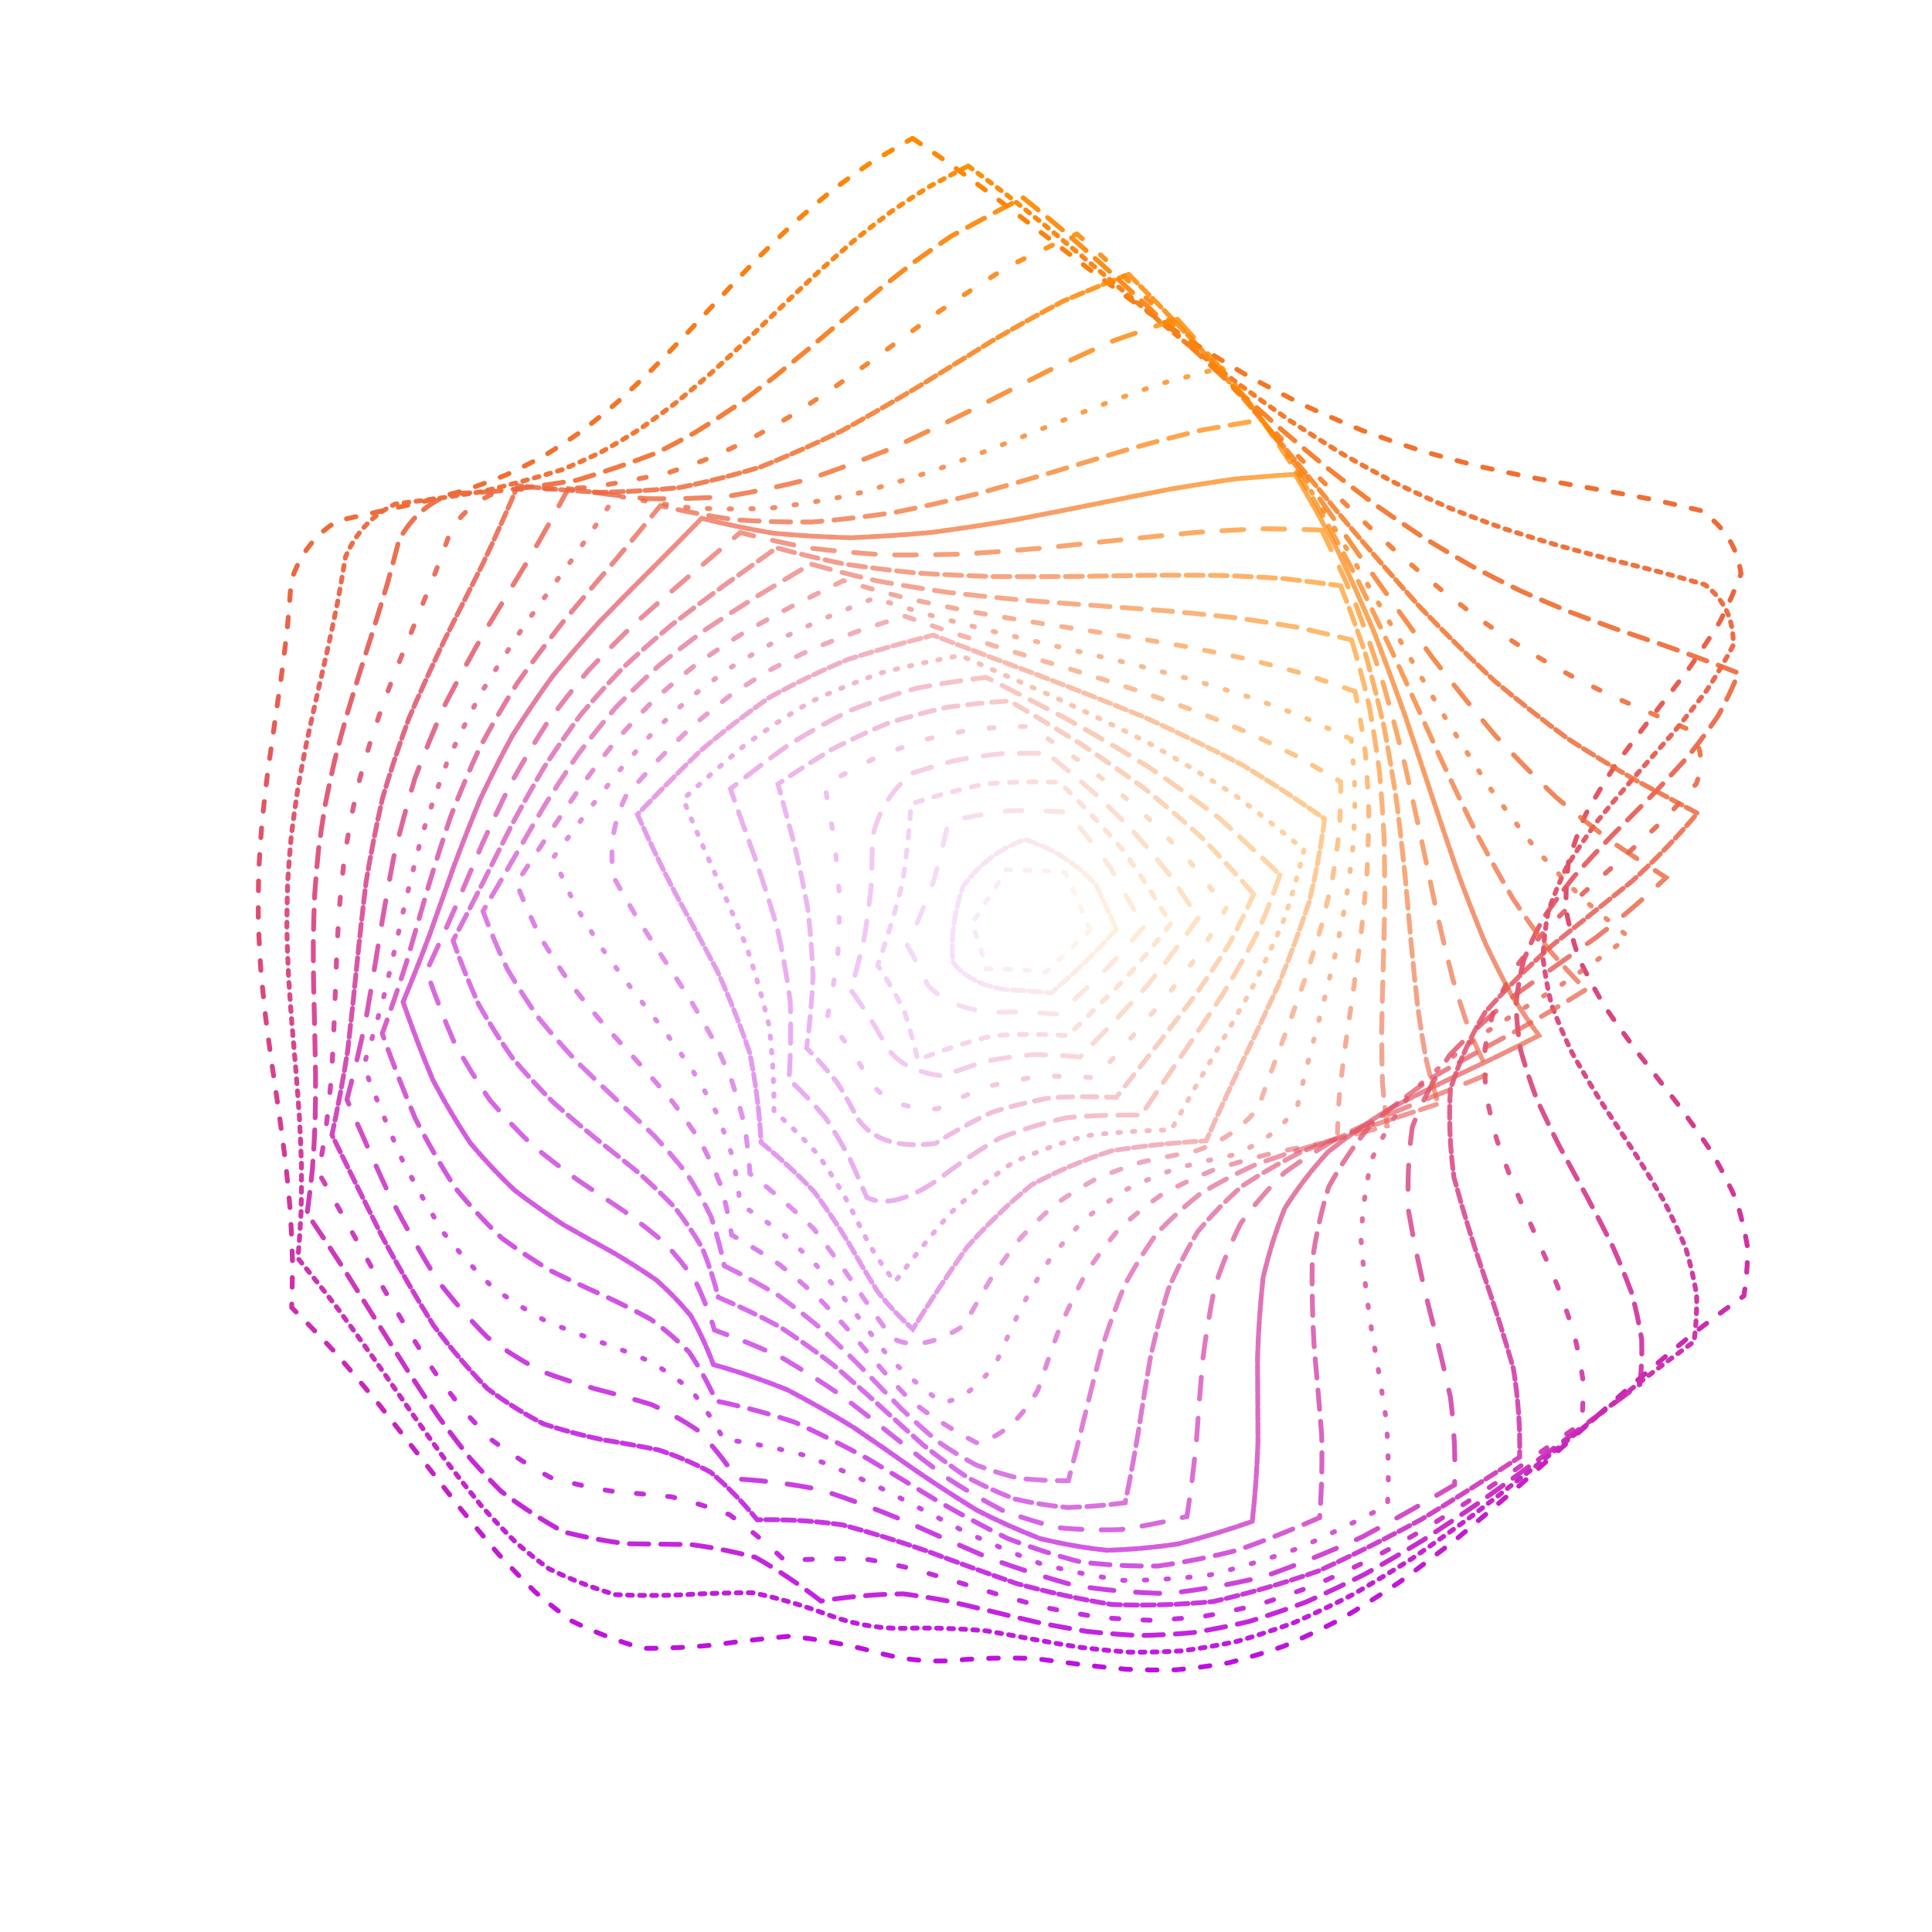 <svg xmlns="http://www.w3.org/2000/svg" version="1.1" xmlns:xlink="http://www.w3.org/1999/xlink" xmlns:svgjs="http://svgjs.dev/svgjs" viewBox="0 0 800 800" opacity="1"><defs><linearGradient x1="50%" y1="0%" x2="50%" y2="100%" id="ccchaos-grad"><stop stop-color="#ff8a00" stop-opacity="1" offset="0%"></stop><stop stop-color="#bd10e0" stop-opacity="1" offset="100%"></stop></linearGradient></defs><g stroke-width="2" stroke="url(#ccchaos-grad)" fill="none" stroke-linecap="round"><path d="M377.84 57.26Q386.01 62.77 394.42 68.68 403.08 74.98 412.01 81.66 421.21 88.67 430.69 95.95 440.46 103.45 450.52 111.1 460.86 118.81 471.48 126.51 482.36 134.1 493.49 141.52 504.86 148.67 516.43 155.48 528.2 161.9 540.12 167.87 552.17 173.36 564.32 178.33 576.53 182.79 588.77 186.74 600.99 190.22 613.16 193.26 625.24 195.93 637.19 198.29 648.98 200.45 660.56 202.47 671.89 204.48 682.96 206.57 693.71 208.83 704.13 211.38 718.68 220.97 720.91 237.6 717.16 247.57 712.09 257.54 705.91 267.5 698.89 277.47 691.32 287.43 683.52 297.4 675.83 307.37 668.57 317.33 662.04 327.3 656.54 337.27 652.29 347.23 649.46 357.2 648.19 367.17 648.52 377.13 650.45 387.1 653.88 397.06 658.68 407.03 664.63 417 671.5 426.96 678.97 436.93 686.75 446.9 694.49 456.86 701.88 466.83 708.59 476.8 714.34 486.76 718.88 496.73 722.03 506.7 723.65 516.66 723.68 526.63 722.1 536.6 711.35 544.3 700.28 552.87 688.91 562.2 677.28 572.18 665.43 582.65 653.4 593.45 641.22 604.41 628.94 615.33 616.59 626.03 604.22 636.34 591.87 646.07 579.57 655.08 567.35 663.23 555.27 670.42 543.34 676.58 531.6 681.65 520.07 685.63 508.77 688.54 497.73 690.45 486.97 691.44 476.49 691.65 466.3 691.21 456.41 690.32 446.82 689.14 437.53 687.89 428.53 686.78 411.49 686.09 395.21 687.51 378.97 688.87 361.31 683.74 343.81 679.23 326.98 677.52 311.1 678.95 295.67 681.14 280.77 682.61 266.05 682.52 251.38 678.36 236.63 671.17 229.15 665.7 221.57 659.17 213.9 651.64 206.11 643.19 198.2 633.94 190.15 624.02 181.97 613.6 173.64 602.85 165.16 591.95 156.55 581.09 147.8 570.44 138.92 560.18 129.91 550.47 120.79 541.44 121.09 531.42 121.08 521.39 120.78 511.36 120.18 501.34 119.33 491.31 118.25 481.28 116.98 471.26 115.59 461.23 114.14 451.2 112.67 441.18 111.27 431.15 109.97 421.12 108.85 411.1 107.95 401.07 107.31 391.04 106.94 381.02 106.88 370.99 107.12 360.96 107.65 350.94 108.45 340.91 109.49 330.88 110.71 320.86 112.08 310.83 113.53 300.8 115 290.78 116.42 280.75 117.74 270.72 118.91 260.7 119.86 250.67 120.57 240.64 125.74 224.29 139.76 215.65 148.93 213.56 157.98 211.59 166.9 209.64 175.68 207.6 184.32 205.37 192.81 202.88 201.15 200.02 209.34 196.75 217.38 193 225.27 188.75 233.03 183.98 240.65 178.68 248.17 172.88 255.58 166.6 262.92 159.9 270.18 152.82 277.4 145.46 284.6 137.87 291.8 130.14 299.02 122.37 306.3 114.64 313.64 107.02 321.08 99.59 328.65 92.43 336.36 85.59 344.24 79.1 352.31 73.02 360.59 67.35 373.47 59.68 377.84 57.26" stroke-dasharray="4 7" transform="rotate(0, 400, 400)" opacity="1.00"></path><path d="M377.56 69.49Q385.99 74.79 394.65 80.49 403.56 86.56 412.72 92.99 422.14 99.74 431.81 106.77 441.73 114.01 451.9 121.41 462.3 128.9 472.93 136.4 483.76 143.82 494.79 151.11 505.98 158.18 517.32 164.96 528.78 171.39 540.34 177.42 551.95 183 563.6 188.12 575.25 192.74 586.87 196.88 598.41 200.54 609.86 203.75 621.18 206.56 632.32 209.02 643.27 211.21 653.99 213.19 664.45 215.06 674.63 216.91 684.49 218.83 694.03 220.91 706.86 229.38 707.55 245.15 703.33 254.78 698 264.4 691.76 274.03 684.87 283.65 677.59 293.27 670.2 302.9 663.01 312.52 656.28 322.15 650.29 331.77 645.27 341.4 641.42 351.02 638.88 360.64 637.77 370.27 638.11 379.89 639.9 389.52 643.07 399.14 647.5 408.77 653 418.39 659.37 428.01 666.35 437.64 673.67 447.26 681.04 456.89 688.17 466.51 694.79 476.14 700.63 485.76 705.47 495.39 709.1 505.01 711.4 514.64 712.27 524.26 711.68 533.88 701.8 542.23 691.59 551.26 681.09 560.86 670.32 570.89 659.31 581.21 648.08 591.66 636.68 602.08 625.13 612.31 613.47 622.2 601.74 631.58 589.96 640.32 578.18 648.3 566.43 655.43 554.74 661.62 543.14 666.84 531.65 671.06 520.32 674.3 509.16 676.59 498.19 678 487.43 678.64 476.91 678.61 466.63 678.07 456.6 677.17 446.84 676.08 437.34 674.97 428.11 674.04 410.56 673.71 393.76 675.37 377.64 676.78 361.23 671.79 345.41 667.14 330.12 665.1 315.57 666.11 301.33 667.99 287.39 669.54 273.51 669.89 259.51 666.85 245.33 661.15 238.1 656.63 230.76 651.12 223.3 644.65 215.72 637.28 208.01 629.08 200.16 620.17 192.18 610.67 184.05 600.72 175.79 590.46 167.39 580.06 158.86 569.69 150.21 559.49 141.45 549.63 132.59 540.24 132.71 530.54 132.53 520.84 132.06 511.14 131.3 501.44 130.3 491.74 129.09 482.03 127.72 472.33 126.25 462.63 124.72 452.93 123.2 443.23 121.76 433.53 120.44 423.83 119.3 414.13 118.39 404.43 117.73 394.73 117.36 385.03 117.29 375.33 117.52 365.62 118.04 355.92 118.84 346.22 119.88 336.52 121.12 326.82 122.51 317.12 124 307.42 125.53 297.72 127.04 288.02 128.47 278.32 129.76 268.62 130.86 258.92 131.74 249.22 137.06 233.62 150.79 225.81 159.72 224.01 168.55 222.21 177.26 220.32 185.85 218.26 202.53 213.08 218.79 206.74 226.66 202.77 234.39 198.3 241.97 193.34 249.41 187.89 256.73 181.97 263.93 175.63 271.03 168.92 278.03 161.89 284.96 154.62 291.83 147.18 298.66 139.64 305.48 132.09 312.3 124.6 319.15 117.25 326.05 110.1 333.01 103.22 340.08 96.65 347.26 90.44 354.57 84.6 362.05 79.17 373.64 71.81 377.56 69.49" stroke-dasharray="2 3" transform="rotate(4.04, 400, 400)" opacity="0.96"></path><path d="M378.73 81.72Q387.37 86.82 396.23 92.29 405.32 98.13 414.64 104.31 424.18 110.8 433.93 117.56 443.89 124.54 454.05 131.68 464.39 138.93 474.9 146.21 485.56 153.45 496.34 160.58 507.24 167.55 518.22 174.27 529.26 180.69 540.33 186.75 551.41 192.42 562.47 197.66 573.47 202.44 584.39 206.76 595.21 210.62 605.88 214.03 616.39 217.02 626.71 219.64 636.8 221.93 646.66 223.96 656.25 225.79 665.56 227.52 683.09 231.02 699.64 234.94 697.35 244.24 693.85 253.53 689.28 262.82 683.78 272.11 677.57 281.41 670.87 290.7 663.92 299.99 656.98 309.29 650.28 318.58 644.09 327.87 638.61 337.16 634.05 346.46 630.58 355.75 628.31 365.04 627.34 374.34 627.7 383.63 629.36 392.92 632.28 402.21 636.35 411.51 641.42 420.8 647.31 430.09 653.8 439.38 660.66 448.68 667.64 457.97 674.48 467.26 680.95 476.55 686.81 485.85 691.84 495.14 695.86 504.43 698.73 513.72 700.34 523.02 700.63 532.31 691.59 541.07 682.24 550.31 672.6 559.93 662.68 569.78 652.5 579.74 642.1 589.67 631.5 599.41 620.73 608.84 609.81 617.82 598.77 626.22 587.65 633.95 576.48 640.92 565.28 647.05 554.08 652.3 542.92 656.65 531.81 660.1 520.79 662.67 509.88 664.42 499.11 665.41 488.49 665.75 478.04 665.55 467.78 664.94 457.73 664.06 447.89 663.07 438.28 662.12 428.9 661.36 419.75 660.96 410.84 661.05 393.84 663.67 377.51 668.79 362.54 660.32 348.08 654.68 334.31 653.06 320.82 653.2 307.64 654.89 294.51 656.6 281.28 656.84 267.9 655.4 254.1 650.22 239.99 642.43 232.72 636.98 225.32 630.66 217.79 623.53 210.13 615.67 202.33 607.16 194.4 598.1 186.33 588.64 178.14 578.89 169.84 569 161.42 559.1 152.9 549.34 144.29 539.85 144.23 530.47 143.86 521.09 143.21 511.71 142.3 502.33 141.16 492.95 139.84 483.56 138.37 474.18 136.82 464.8 135.24 455.42 133.69 446.04 132.22 436.66 130.88 427.28 129.73 417.9 128.81 408.52 128.15 399.14 127.77 389.76 127.69 380.38 127.91 371 128.43 361.62 129.21 352.24 130.25 342.86 131.49 333.48 132.89 324.1 134.41 314.72 135.98 305.34 137.55 295.96 139.07 286.58 140.48 277.2 141.72 267.82 142.76 258.44 148.23 243.5 161.68 236.31 170.37 234.65 178.98 232.9 195.8 228.63 212.27 223.43 228.06 216.18 243.42 207.55 250.86 202.41 258.15 196.83 265.31 190.83 272.34 184.46 279.24 177.76 286.04 170.81 292.74 163.66 299.36 156.39 305.9 149.06 312.4 141.75 318.86 134.53 325.3 127.45 331.75 120.59 338.22 114 344.74 107.71 351.32 101.76 371.78 86.45 378.73 81.72" stroke-dasharray="8 5" transform="rotate(8.08, 400, 400)" opacity="0.92"></path><path d="M381.25 93.96Q390.04 98.86 399.03 104.11 408.21 109.7 417.57 115.63 427.12 121.85 436.84 128.33 446.71 135.04 456.73 141.92 466.88 148.91 477.15 155.96 487.5 162.99 497.93 169.96 508.41 176.79 518.92 183.43 529.43 189.81 539.93 195.88 550.38 201.61 560.77 206.95 571.06 211.88 581.23 216.37 591.27 220.43 601.14 224.05 610.82 227.25 620.3 230.06 629.55 232.52 638.55 234.67 655.63 238.21 671.84 241.41 681.61 248.32 679.86 262.61 675.04 271.58 669.48 280.54 663.37 289.51 656.92 298.48 650.34 307.44 643.85 316.41 637.66 325.38 631.98 334.35 627 343.31 622.89 352.28 619.77 361.25 617.76 370.21 616.92 379.18 617.28 388.15 618.83 397.11 621.51 406.08 625.24 415.05 629.89 424.01 635.31 432.98 641.32 441.95 647.72 450.91 654.29 459.88 660.82 468.85 667.08 477.81 672.88 486.78 678.02 495.75 682.33 504.71 685.66 513.68 687.91 522.65 688.99 531.61 680.76 540.53 672.23 549.75 663.41 559.15 654.32 568.63 644.99 578.05 635.42 587.29 625.63 596.24 615.66 604.78 605.51 612.8 595.22 620.21 584.82 626.93 574.31 632.91 563.74 638.1 553.13 642.47 542.49 646.02 531.87 648.77 521.27 650.76 510.73 652.04 500.27 652.68 489.91 652.79 479.66 652.46 469.55 651.82 459.59 650.99 449.8 650.11 440.18 649.31 430.76 648.73 421.53 648.51 412.5 648.76 395.17 651.51 378.46 656.55 365.01 648.33 351.93 642.69 339.3 640.76 326.83 640.51 314.44 641.88 301.99 643.44 289.3 644 276.37 643.22 262.95 639.31 249.18 633.11 242.08 628.61 234.84 623.31 227.48 617.22 219.99 610.41 212.36 602.92 204.62 594.85 196.75 586.28 188.77 577.33 180.68 568.09 172.49 558.71 164.22 549.28 155.86 539.95 155.59 530.89 155.04 521.83 154.22 512.77 153.16 503.71 151.89 494.65 150.46 485.59 148.91 476.53 147.3 467.46 145.68 458.4 144.11 449.34 142.62 440.28 141.29 431.22 140.14 422.16 139.22 413.1 138.56 404.04 138.18 394.98 138.09 385.92 138.3 376.86 138.79 367.8 139.56 358.74 140.58 349.68 141.8 340.62 143.2 331.56 144.73 322.5 146.33 313.44 147.95 304.38 149.54 295.32 151.05 286.26 152.42 277.19 153.61 268.13 159.22 253.79 172.39 246.99 189.17 243.41 205.69 239.1 221.67 233.06 237.29 225.76 244.86 221.34 252.3 216.48 259.61 211.19 266.77 205.5 273.8 199.45 280.69 193.08 287.45 186.44 294.1 179.6 300.62 172.6 307.05 165.52 313.38 158.42 319.63 151.37 325.81 144.42 331.94 137.64 344.12 124.92 356.3 113.09 374.96 98.47 381.25 93.96" stroke-dasharray="3 10" transform="rotate(12.12, 400, 400)" opacity="0.89"></path><path d="M384.98 106.19Q402.82 115.91 421.27 126.93 440.26 139.09 459.68 152.11 479.4 165.63 499.29 179.22 519.19 192.42 538.93 204.79 558.35 215.97 577.28 225.67 595.57 233.75 613.07 240.21 629.67 245.2 645.28 249.03 659.82 252.1 673.27 254.94 665.63 272.22 655.13 289.51 643.05 306.8 630.84 324.09 619.98 341.37 611.77 358.66 607.22 375.95 606.87 393.24 610.75 410.52 618.42 427.81 628.92 445.1 641.01 462.39 653.22 479.67 664.07 496.96 672.25 514.25 676.78 531.53 661.55 549.32 645.26 567.22 627.98 584.39 609.84 600.04 590.98 613.5 571.54 624.29 551.7 632.16 531.62 637.13 511.48 639.49 491.45 639.78 471.68 638.73 452.31 637.21 433.45 636.17 415.21 636.5 397.64 639.02 380.8 644.32 368.61 635.97 356.73 630.74 345.03 628.26 333.37 627.91 321.63 628.9 309.7 630.32 297.46 631.24 284.85 630.81 271.8 628.31 258.26 623.2 244.23 615.22 229.69 604.35 214.68 590.85 199.23 575.2 183.41 558.07 167.29 540.26 166.07 522.78 163.89 505.3 160.99 487.83 157.72 470.35 154.49 452.88 151.68 435.4 149.63 417.92 148.59 400.45 148.69 382.97 149.91 365.49 152.1 348.02 155 330.54 158.27 313.07 161.5 295.59 164.3 278.11 166.35 260.63 182.9 257.67 199.24 253.96 215.29 249.08 230.97 242.72 246.21 234.72 260.96 225.07 275.19 213.9 288.89 201.5 302.06 188.24 314.75 174.57 326.99 160.94 338.88 147.8 350.51 135.53 361.98 124.41 379.21 110.4 384.98 106.19" stroke-dasharray="5 2" transform="rotate(16.16, 400, 400)" opacity="0.85"></path><path d="M389.68 118.42Q407.34 127.7 425.44 138.22 443.9 149.82 462.59 162.27 481.4 175.25 500.2 188.38 518.85 201.26 537.2 213.48 555.12 224.7 572.47 234.63 589.14 243.08 605.02 250 620.04 255.46 634.12 259.64 647.25 262.87 659.41 265.55 651.2 282.19 640.77 298.83 629.26 315.47 617.94 332.1 608.06 348.74 600.71 365.38 596.69 382.02 596.45 398.65 600.01 415.29 606.99 431.93 616.61 448.56 627.82 465.2 639.37 481.84 650 498.47 658.54 515.11 664.05 531.75 650.25 548.75 635.48 565.35 619.79 580.83 603.25 594.57 585.97 606.09 568.05 615.06 549.64 621.39 530.88 625.2 511.9 626.81 492.86 626.75 473.9 625.68 455.15 624.39 436.73 623.67 418.74 624.29 401.26 626.93 384.36 632.1 373.26 624.05 362.29 618.83 351.34 616.12 340.28 615.41 329.02 616.03 317.47 617.24 305.55 618.22 293.22 618.22 280.42 616.56 267.15 612.73 253.39 606.4 239.17 597.46 224.53 586 209.5 572.33 194.14 556.94 178.53 540.43 176.94 523.62 174.47 506.8 171.4 489.98 168.07 473.16 164.83 456.35 162.05 439.53 160.04 422.71 159.01 405.89 159.08 389.07 160.24 372.26 162.36 355.44 165.22 338.62 168.48 321.8 171.81 304.98 174.82 288.16 177.19 271.34 193.18 268.19 209.02 264.06 224.62 258.64 239.91 251.73 254.82 243.27 269.3 233.3 283.3 222.02 296.8 209.72 309.8 196.76 322.29 183.53 334.31 170.47 345.91 157.94 357.16 146.28 368.13 135.73 384.31 122.43 389.68 118.42" stroke-dasharray="10 9" transform="rotate(20.2, 400, 400)" opacity="0.81"></path><path d="M395.03 130.65Q412.27 139.5 429.77 149.5 447.45 160.53 465.21 172.39 482.91 184.8 500.46 197.44 517.73 209.95 534.61 221.96 550.98 233.15 566.76 243.24 581.84 252.02 596.17 259.39 609.68 265.35 622.36 270 634.18 273.55 645.18 276.33 636.63 292.3 626.43 308.28 615.58 324.25 605.17 340.23 596.24 356.21 589.69 372.18 586.17 388.16 586.04 404.13 589.29 420.11 595.62 436.08 604.38 452.06 614.71 468.03 625.56 484.01 635.86 499.98 644.57 515.96 650.82 531.93 638.36 547.79 625.03 562.82 610.85 576.47 595.86 588.29 580.14 597.94 563.77 605.24 546.84 610.2 529.49 613.01 511.81 614.01 493.93 613.7 475.98 612.69 458.06 611.63 440.31 611.22 422.81 612.11 405.66 614.85 388.93 619.87 378.67 612.14 368.38 606.95 357.97 604.04 347.35 602.99 336.43 603.26 325.16 604.21 313.48 605.16 301.37 605.45 288.79 604.48 275.77 601.74 262.29 596.88 248.4 589.71 234.12 580.22 219.52 568.56 204.65 555.06 189.57 540.17 187.63 524.03 184.92 507.89 181.72 491.75 178.34 475.61 175.13 459.47 172.4 443.33 170.44 427.19 169.42 411.05 169.47 394.91 170.56 378.77 172.6 362.63 175.37 346.49 178.61 330.35 181.99 314.21 185.16 298.07 187.82 281.93 203.23 278.38 218.53 273.71 233.66 267.71 248.53 260.26 263.09 251.39 277.28 241.19 291.05 229.89 304.36 217.76 317.19 205.16 329.54 192.44 341.41 179.96 352.83 168.07 363.84 157.04 374.49 147.06 389.95 134.45 395.03 130.65" stroke-dasharray="1 8" transform="rotate(24.24, 400, 400)" opacity="0.77"></path><path d="M400.71 142.87Q417.27 151.29 433.94 160.78 450.64 171.24 467.26 182.49 483.71 194.31 499.89 206.42 515.71 218.5 531.07 230.23 545.9 241.32 560.13 251.49 573.69 260.54 586.54 268.32 598.66 274.77 610.04 279.95 620.69 283.97 630.64 287.04 621.97 302.34 612.14 317.63 602.01 332.93 592.52 348.23 584.52 363.52 578.73 378.82 575.67 394.12 575.62 409.41 578.58 424.71 584.3 440.01 592.24 455.3 601.69 470.6 611.81 485.89 621.67 501.19 630.38 516.49 637.17 531.78 625.94 546.18 613.93 559.47 601.17 571.25 587.66 581.18 573.46 589.07 558.62 594.86 543.21 598.63 527.31 600.61 511.02 601.14 494.43 600.67 477.64 599.75 460.76 598.95 443.89 598.84 427.11 599.96 410.52 602.78 394.21 607.64 384.55 600.24 374.74 595.1 364.7 592.02 354.37 590.67 343.68 590.59 332.61 591.26 321.11 592.12 309.19 592.58 296.83 592.12 284.04 590.28 270.86 586.69 257.31 581.12 243.43 573.47 229.28 563.79 214.92 552.26 200.39 539.18 198.13 523.74 195.22 508.3 191.92 492.87 188.55 477.43 185.39 461.99 182.74 446.55 180.83 431.12 179.84 415.68 179.86 400.24 180.88 384.8 182.81 369.36 185.48 353.92 188.65 338.49 192.03 323.05 195.32 307.61 198.21 292.17 213.02 288.08 227.76 282.8 242.37 276.21 256.8 268.28 270.97 259.07 284.83 248.74 298.34 237.5 311.45 225.63 324.12 213.46 336.35 201.29 348.11 189.44 359.42 178.19 370.3 167.79 380.77 158.38 395.8 146.47 400.71 142.87" stroke-dasharray="8 5" transform="rotate(28.28, 400, 400)" opacity="0.73"></path><path d="M406.33 155.1Q422 163.08 437.63 172.05 453.17 181.93 468.52 192.56 483.6 203.77 498.35 215.31 512.68 226.91 526.54 238.3 539.86 249.21 552.6 259.38 564.72 268.61 576.21 276.73 587.05 283.66 597.26 289.38 606.85 293.94 615.87 297.48 607.28 312.07 597.93 326.67 588.59 341.26 580.01 355.86 572.89 370.45 567.81 385.05 565.18 399.64 565.2 414.23 567.89 428.83 573.02 443.42 580.18 458.02 588.78 472.61 598.13 487.21 607.47 501.8 616.04 516.4 623.14 531 613.02 543.73 602.25 555.19 590.8 565.09 578.69 573.23 565.94 579.52 552.58 583.98 538.66 586.73 524.24 588.03 509.38 588.21 494.17 587.68 478.67 586.9 462.97 586.35 447.16 586.53 431.32 587.86 415.53 590.72 399.85 595.41 390.59 588.35 381.08 583.29 371.27 580.08 361.12 578.45 350.59 578.04 339.66 578.41 328.32 579.11 316.57 579.65 304.43 579.56 291.91 578.42 279.04 575.9 265.87 571.73 252.42 565.76 238.76 557.95 224.93 548.37 210.98 537.21 208.44 522.5 205.37 507.8 202.03 493.09 198.69 478.38 195.61 463.67 193.05 448.96 191.22 434.25 190.25 419.54 190.24 404.83 191.19 390.13 193 375.42 195.55 360.71 198.62 346 201.96 331.29 205.31 316.58 208.38 301.88 222.55 297.16 236.69 291.24 250.75 284.1 264.68 275.76 278.42 266.31 291.92 255.94 305.13 244.87 317.99 233.35 330.49 221.66 342.58 210.08 354.25 198.89 365.49 188.31 376.3 178.54 386.69 169.71 401.51 158.5 406.33 155.1" stroke-dasharray="5 1" transform="rotate(32.32, 400, 400)" opacity="0.70"></path><path d="M411.56 167.34Q426.13 174.88 440.57 183.33 454.82 192.61 468.8 202.63 482.46 213.2 495.75 224.14 508.6 235.22 520.99 246.2 532.86 256.84 544.2 266.91 555 276.23 565.23 284.61 574.92 291.96 584.08 298.2 592.74 303.33 600.94 307.43 592.59 321.3 583.84 335.17 575.31 349.04 567.63 362.9 561.36 376.77 556.94 390.64 554.69 404.51 554.79 418.37 557.22 432.24 561.8 446.11 568.21 459.98 575.98 473.85 584.54 487.71 593.29 501.58 601.58 515.45 608.81 529.32 599.69 540.27 590.03 549.88 579.79 557.98 568.97 564.46 557.58 569.32 545.64 572.62 533.17 574.54 520.21 575.32 506.8 575.26 493.01 574.73 478.87 574.12 464.47 573.83 449.87 574.26 435.13 575.77 420.32 578.66 405.52 583.17 396.48 576.45 387.13 571.5 377.45 568.19 367.41 566.32 356.99 565.59 346.18 565.67 335 566.17 323.45 566.68 311.55 566.82 299.32 566.22 286.81 564.56 274.04 561.57 261.07 557.09 247.92 551 234.66 543.31 221.33 534.08 218.56 520.13 215.39 506.18 212.05 492.22 208.77 478.27 205.8 464.32 203.35 450.37 201.6 436.42 200.67 422.47 200.63 408.52 201.49 394.57 203.18 380.62 205.58 366.67 208.52 352.72 211.78 338.77 215.12 324.82 218.32 310.87 231.81 305.48 245.32 298.97 258.79 291.35 272.18 282.7 285.44 273.14 298.51 262.84 311.36 252.03 323.94 240.94 336.21 229.8 348.14 218.86 359.7 208.34 370.86 198.43 381.63 189.3 392 181.04 406.76 170.53 411.56 167.34" stroke-dasharray="9 8" transform="rotate(36.36, 400, 400)" opacity="0.66"></path><path d="M416.04 179.57Q429.38 186.66 442.51 194.59 455.39 203.29 467.97 212.67 480.2 222.59 492.04 232.9 503.47 243.41 514.45 253.91 524.97 264.21 535.02 274.1 544.6 283.4 553.71 291.94 562.36 299.61 570.59 306.31 578.43 312.01 585.91 316.72 577.96 329.83 569.88 342.94 562.19 356.06 555.39 369.17 549.91 382.29 546.11 395.4 544.22 408.51 544.37 421.63 546.56 434.74 550.63 447.86 556.33 460.97 563.29 474.08 571.07 487.2 579.16 500.31 587.06 513.43 594.24 526.54 586.02 535.67 577.35 543.49 568.21 549.91 558.58 554.91 548.45 558.53 537.83 560.87 526.74 562.13 515.19 562.52 503.2 562.32 490.83 561.85 478.09 561.43 465.05 561.4 451.75 562.07 438.24 563.73 424.58 566.63 410.82 570.94 401.88 564.57 392.62 559.75 383.01 556.38 373.04 554.3 362.72 553.29 352.06 553.06 341.05 553.32 329.73 553.74 318.12 554 306.24 553.76 294.13 552.76 281.82 550.75 269.36 547.53 256.78 542.97 244.12 537 231.43 529.64 228.5 516.47 225.28 503.31 221.98 490.14 218.8 476.98 215.96 463.81 213.64 450.64 211.97 437.48 211.08 424.31 211.02 411.15 211.79 397.98 213.34 384.82 215.58 371.65 218.35 358.49 221.49 345.32 224.79 332.16 228.03 318.99 240.82 312.97 253.66 305.94 266.49 297.95 279.29 289.11 292 279.55 304.6 269.45 317.03 259 329.25 248.4 341.23 237.87 352.94 227.6 364.34 217.78 375.4 208.56 386.11 200.06 396.46 192.38 411.24 182.56 416.04 179.57" stroke-dasharray="7 3" transform="rotate(40.4, 400, 400)" opacity="0.62"></path><path d="M419.49 191.8Q431.51 198.45 443.28 205.85 454.76 213.96 465.94 222.7 476.76 231.96 487.22 241.61 497.3 251.51 506.98 261.48 516.26 271.36 525.14 280.96 533.62 290.13 541.73 298.72 549.48 306.6 556.89 313.68 564.01 319.87 570.88 325.17 563.44 337.5 556.09 349.83 549.25 362.17 543.29 374.5 538.56 386.84 535.32 399.17 533.76 411.5 533.96 423.84 535.91 436.17 539.5 448.51 544.54 460.84 550.73 473.17 557.72 485.51 565.12 497.84 572.52 510.18 579.49 522.51 572.07 529.87 564.29 536.01 556.13 540.93 547.57 544.63 538.6 547.21 529.2 548.79 519.39 549.53 509.17 549.66 498.56 549.42 487.57 549.06 476.22 548.85 464.56 549.06 452.61 549.94 440.41 551.73 428 554.6 415.43 558.71 406.53 552.7 397.3 548.03 387.75 544.63 377.87 542.38 367.68 541.1 357.19 540.59 346.42 540.6 335.38 540.86 324.11 541.12 312.63 541.12 300.98 540.6 289.19 539.33 277.29 537.15 265.31 533.89 253.3 529.47 241.28 523.82 238.25 511.47 235.04 499.11 231.82 486.76 228.78 474.4 226.1 462.05 223.91 449.69 222.35 437.34 221.5 424.99 221.41 412.63 222.09 400.28 223.5 387.92 225.55 375.57 228.14 363.21 231.12 350.86 234.31 338.5 237.54 326.15 249.59 319.58 261.71 312.14 273.86 303.92 286.01 295.03 298.13 285.61 310.18 275.81 322.11 265.81 333.91 255.79 345.53 245.91 356.94 236.34 368.1 227.22 379 218.69 389.61 210.83 399.9 203.72 414.67 194.59 419.49 191.8" stroke-dasharray="8 5" transform="rotate(44.44, 400, 400)" opacity="0.58"></path><path d="M421.69 204.03Q432.35 210.23 442.75 217.11 452.87 224.63 462.69 232.72 472.18 241.31 481.35 250.29 490.18 259.54 498.67 268.92 506.83 278.3 514.67 287.53 522.19 296.46 529.41 304.97 536.37 312.94 543.07 320.26 549.57 326.85 555.89 332.66 549.07 344.19 542.49 355.72 536.48 367.25 531.33 378.78 527.3 390.31 524.58 401.84 523.31 413.37 523.54 424.9 525.28 436.43 528.43 447.96 532.84 459.49 538.28 471.02 544.5 482.55 551.19 494.08 557.97 514.22 550.94 527.48 535.88 533.27 519.83 536.43 511.2 536.82 502.21 536.81 492.88 536.58 483.21 536.36 473.21 536.37 462.9 536.81 452.3 537.88 441.44 539.75 430.35 542.58 419.05 546.48 410.17 540.83 400.99 536.34 391.53 532.95 381.78 530.56 371.78 529.06 361.53 528.27 351.05 528.01 340.37 528.08 329.51 528.27 318.5 528.36 307.37 528.15 296.15 527.44 284.86 526.06 273.54 523.87 262.21 520.75 250.91 516.63 247.84 505.11 244.69 493.59 241.6 482.06 238.72 470.54 236.21 459.02 234.17 447.5 232.72 435.97 231.91 424.45 231.8 412.93 232.39 401.41 233.65 389.89 235.51 378.36 237.89 366.84 240.67 355.32 243.71 343.8 246.86 332.28 258.14 325.28 269.51 317.59 280.93 309.29 292.38 300.5 303.84 291.34 315.27 281.96 326.64 272.5 337.93 263.11 349.1 253.92 360.12 245.08 370.96 236.69 381.61 228.84 392.02 221.62 402.18 215.06 416.88 206.62 421.69 204.03" stroke-dasharray="4 8" transform="rotate(48.48, 400, 400)" opacity="0.54"></path><path d="M422.49 216.26Q431.82 222.02 440.9 228.37 449.72 235.3 458.26 242.74 466.52 250.65 474.51 258.94 482.21 267.5 489.65 276.25 496.81 285.06 503.73 293.82 510.41 302.42 516.87 310.72 523.13 318.63 529.23 326.06 535.04 341.37 529.1 360.53 523.91 371.24 519.52 381.94 516.13 392.65 513.88 403.35 512.86 414.05 513.13 424.76 514.66 435.46 517.4 446.17 521.22 456.87 525.97 467.57 531.44 478.28 537.4 488.98 543.64 507.15 537.38 517.97 523.98 521.91 509.8 523.9 494.23 523.95 477.77 523.79 469.04 524.01 460.03 524.65 450.75 525.88 441.21 527.81 431.44 530.58 421.44 534.25 412.62 528.97 403.55 524.68 394.24 521.33 384.7 518.85 374.96 517.16 365.03 516.12 354.93 515.6 344.69 515.45 334.32 515.5 323.85 515.59 313.31 515.53 302.72 515.19 292.1 514.4 281.48 513.03 270.87 510.96 260.31 508.12 257.28 497.45 254.24 486.78 251.31 476.1 248.63 465.43 246.3 454.76 244.42 444.08 243.08 433.41 242.33 422.74 242.2 412.07 242.7 401.39 243.8 390.72 245.46 380.05 247.62 369.38 250.17 358.7 253.01 348.03 256.02 337.36 266.5 330.11 277.08 322.33 287.73 314.11 298.43 305.56 309.17 296.8 319.92 287.93 330.65 279.09 341.34 270.39 351.97 261.94 362.51 253.83 372.93 246.17 383.21 239.01 393.33 232.41 403.26 226.42 417.74 218.65 422.49 216.26" stroke-dasharray="1 8" transform="rotate(52.52, 400, 400)" opacity="0.51"></path><path d="M421.86 228.49Q429.92 233.8 437.76 239.63 445.37 245.97 452.75 252.77 459.9 259.99 466.83 267.57 473.54 275.44 480.04 283.51 486.35 291.69 492.46 299.9 498.41 308.04 504.21 316.02 509.88 323.74 515.44 331.11 520.93 346.23 515.94 364.26 511.52 374.12 507.84 383.98 505.04 393.84 503.21 403.7 502.43 413.57 502.71 423.43 504.06 433.29 506.42 443.15 509.7 453.01 513.79 462.88 518.53 472.74 523.77 482.6 523.6 504.05 511.85 510.32 499.13 511.13 485.76 511.24 471.22 511.49 455.97 512.59 439.55 516.26 422.46 522.03 413.78 517.12 404.9 513.04 395.84 509.76 386.61 507.24 377.23 505.39 367.72 504.14 358.09 503.38 348.37 502.99 338.57 502.86 328.72 502.85 318.83 502.84 308.92 502.69 299.02 502.29 289.14 501.51 272.94 494.43 263.7 478.8 260.98 468.99 258.51 459.18 256.38 449.37 254.67 439.56 253.44 429.75 252.74 419.93 252.6 410.12 253 400.31 253.96 390.5 255.41 380.69 257.33 370.87 259.63 361.06 262.23 351.25 265.04 341.44 274.7 334.12 284.45 326.43 294.3 318.46 304.21 310.3 314.17 302.05 324.17 293.8 334.19 285.64 344.21 277.67 354.2 269.97 364.16 262.62 374.05 255.68 383.86 249.21 393.56 243.23 403.14 237.78 417.22 230.68 421.86 228.49" stroke-dasharray="4 8" transform="rotate(56.56, 400, 400)" opacity="0.47"></path><path d="M419.81 240.72Q433.42 250.91 446.3 262.82 458.48 276.21 470.02 290.71 481.01 305.81 491.56 320.93 501.8 335.49 511.88 348.91 503.01 366.92 496.31 384.94 492.59 402.95 492.3 420.96 495.48 438.98 501.73 456.99 510.32 475 520.19 493.01 510 496.43 499.4 498.07 488.27 498.55 476.5 498.61 464.03 499.04 450.8 500.61 436.8 504.02 422.04 509.79 405.04 501.43 387.53 495.72 369.62 492.33 351.45 490.74 333.14 490.24 314.8 490.09 296.57 489.48 278.54 487.71 273.1 469.82 268.36 451.94 264.91 434.05 263.16 416.16 263.32 398.28 265.37 380.39 269.07 362.5 273.96 344.61 291.68 330.01 309.76 314.8 328.1 299.6 346.61 284.98 365.16 271.46 383.63 259.44 401.89 249.17 419.81 240.72 419.81 240.72 419.81 240.72" stroke-dasharray="5 2" transform="rotate(60.6, 400, 400)" opacity="0.43"></path><path d="M416.5 252.95Q428.08 262.17 439.12 272.86 449.66 284.86 459.77 297.89 469.52 311.59 479.03 325.52 488.39 339.25 497.72 352.32 490.34 368.61 484.91 384.9 482 401.2 481.88 417.49 484.58 433.78 489.82 450.07 497.07 466.37 505.61 482.66 496.36 484.71 486.86 485.62 477.02 485.91 466.76 486.14 455.99 486.9 444.66 488.75 432.74 492.18 420.2 497.56 404.03 489.85 387.54 484.31 370.84 480.73 354.02 478.73 337.18 477.84 320.41 477.51 303.8 477.16 287.43 476.22 282.44 460.07 278.2 443.92 275.15 427.76 273.57 411.61 273.64 395.46 275.34 379.31 278.51 363.15 282.82 347 298.82 333.16 315.16 319.14 331.8 305.39 348.65 292.34 365.64 280.35 382.68 269.7 399.67 260.55 416.5 252.95 416.5 252.95 416.5 252.95" stroke-dasharray="1 5" transform="rotate(64.64, 400, 400)" opacity="0.39"></path><path d="M412.13 265.18Q421.96 273.44 431.42 282.93 440.56 293.54 449.44 305.08 458.14 317.29 466.73 329.89 475.28 342.53 483.9 354.88 477.92 369.45 473.66 384.02 471.45 398.59 471.47 413.17 473.73 427.74 478.03 442.31 483.45 464.74 474.35 473.1 465.65 473.38 456.69 473.84 447.39 474.91 437.72 476.97 427.62 480.36 417.07 485.33 401.99 478.29 386.76 473 371.46 469.31 356.16 466.98 340.92 465.7 325.81 465.08 310.89 464.73 296.21 464.21 291.75 449.78 288.04 435.35 285.38 420.92 283.99 406.5 283.97 392.07 285.34 377.64 287.97 363.21 291.66 348.79 305.91 336.05 320.48 323.42 335.34 311.23 350.45 299.78 365.74 289.31 381.17 280 404.39 268.56 412.13 265.18" stroke-dasharray="8 5" transform="rotate(68.68, 400, 400)" opacity="0.35"></path><path d="M406.98 277.41Q415.32 284.72 423.45 293.03 431.41 302.26 439.24 312.3 447 322.99 454.75 334.12 462.54 345.46 470.44 356.78 465.77 369.64 462.53 382.5 460.92 395.35 461.05 408.21 462.91 421.07 466.38 433.93 462.35 457.28 446.46 461.77 438.44 463.1 430.19 465.3 421.67 468.58 412.84 473.1 399.12 466.76 385.37 461.79 371.64 458.09 357.99 455.52 344.45 453.88 331.07 452.92 317.88 452.38 304.92 451.96 301.05 439.24 297.88 426.52 295.62 413.79 294.4 401.07 294.32 388.35 295.37 375.63 297.48 362.91 300.53 350.19 313.02 338.82 325.8 327.74 338.85 317.19 352.14 307.34 365.63 298.35 379.3 290.34 400.04 280.38 406.98 277.41" stroke-dasharray="6 4" transform="rotate(72.72, 400, 400)" opacity="0.32"></path><path d="M401.38 289.64Q408.48 296 415.48 303.15 422.41 311.04 429.31 319.6 436.22 328.74 443.18 338.31 450.22 348.19 457.38 358.22 453.89 369.38 451.54 380.54 450.43 391.7 450.64 402.86 452.14 414.02 454.87 425.19 450.36 445.54 436.26 449.93 422.25 454.14 407.78 460.87 395.64 455.25 383.55 450.67 371.53 447.06 359.63 444.36 347.86 442.43 336.25 441.14 324.83 440.31 313.61 439.76 310.36 428.72 307.73 417.68 305.85 406.64 304.82 395.6 304.68 384.55 305.44 373.51 307.06 362.47 309.47 351.44 320.21 341.63 331.2 332.22 342.42 323.32 353.85 315.05 365.49 307.5 377.31 300.74 395.33 292.21 401.38 289.64" stroke-dasharray="2 11" transform="rotate(76.76, 400, 400)" opacity="0.28"></path><path d="M395.69 301.87Q407.76 313.59 419.82 327.01 425.92 334.59 432.09 342.58 438.35 350.89 444.74 359.42 442.27 368.91 440.66 378.4 439.97 387.89 440.22 397.38 441.41 406.87 443.48 416.36 438.66 433.98 426.25 438.35 414.33 442.55 402.23 448.64 391.83 443.77 381.52 439.64 371.31 436.24 361.23 433.51 351.27 431.4 341.46 429.83 325.76 423.59 317.6 409.11 316.1 399.72 315.23 390.34 315.05 380.95 315.55 371.56 316.72 362.17 318.52 352.78 327.54 344.66 336.76 336.94 346.16 329.67 355.74 322.93 365.5 316.76 375.41 311.19 390.59 304.05 395.69 301.87" stroke-dasharray="8 7" transform="rotate(80.8, 400, 400)" opacity="0.24"></path><path d="M390.28 314.11Q400.52 323.51 410.91 334.54 421.54 347.02 432.52 360.64 429.91 376.33 429.81 392.02 432.22 407.7 436.92 423.39 426.66 424.73 416.59 427.07 406.58 430.84 396.53 436.41 379.53 428.7 362.93 422.99 346.77 419.07 331.11 416.6 327.5 401.07 325.65 385.54 325.73 370 327.73 354.47 342.56 342 357.94 331.01 373.86 321.69 390.28 314.11 390.28 314.11 390.28 314.11" stroke-dasharray="3 5" transform="rotate(84.84, 400, 400)" opacity="0.20"></path><path d="M385.49 326.34Q393.99 333.75 402.67 342.25 411.57 351.75 420.74 362.12 419.28 374.58 419.39 387.04 418.42 406.55 407.42 416.08 399.21 419.54 391.05 424.18 377.81 417.85 364.87 412.8 352.27 408.94 340.01 406.13 337.44 393.78 336.06 381.43 335.97 369.08 337.16 356.73 348.69 347.5 360.59 339.33 379.17 329.3 385.49 326.34" stroke-dasharray="7 10" transform="rotate(88.88, 400, 400)" opacity="0.16"></path><path d="M381.63 338.56Q388.34 344.04 395.19 350.14 402.2 356.85 409.39 364.12 408.75 373.4 408.98 382.68 407.73 397.51 398.87 405.39 384.52 407.71 367.2 402.94 352.73 393.46 346.48 378.22 350.75 361.26 363.8 347.89 377.12 340.73 381.63 338.56" stroke-dasharray="5 2" transform="rotate(92.92, 400, 400)" opacity="0.13"></path><path d="M378.95 350.79Q388.54 358.26 398.45 366.85 398.56 379.16 400.18 391.47 391.04 395.03 382.14 399.72 370.05 393.4 358.35 388.31 356.89 376.06 356.79 363.82 373.32 353.76 378.95 350.79" stroke-dasharray="2 6" transform="rotate(96.96, 400, 400)" opacity="0.09"></path></g></svg>